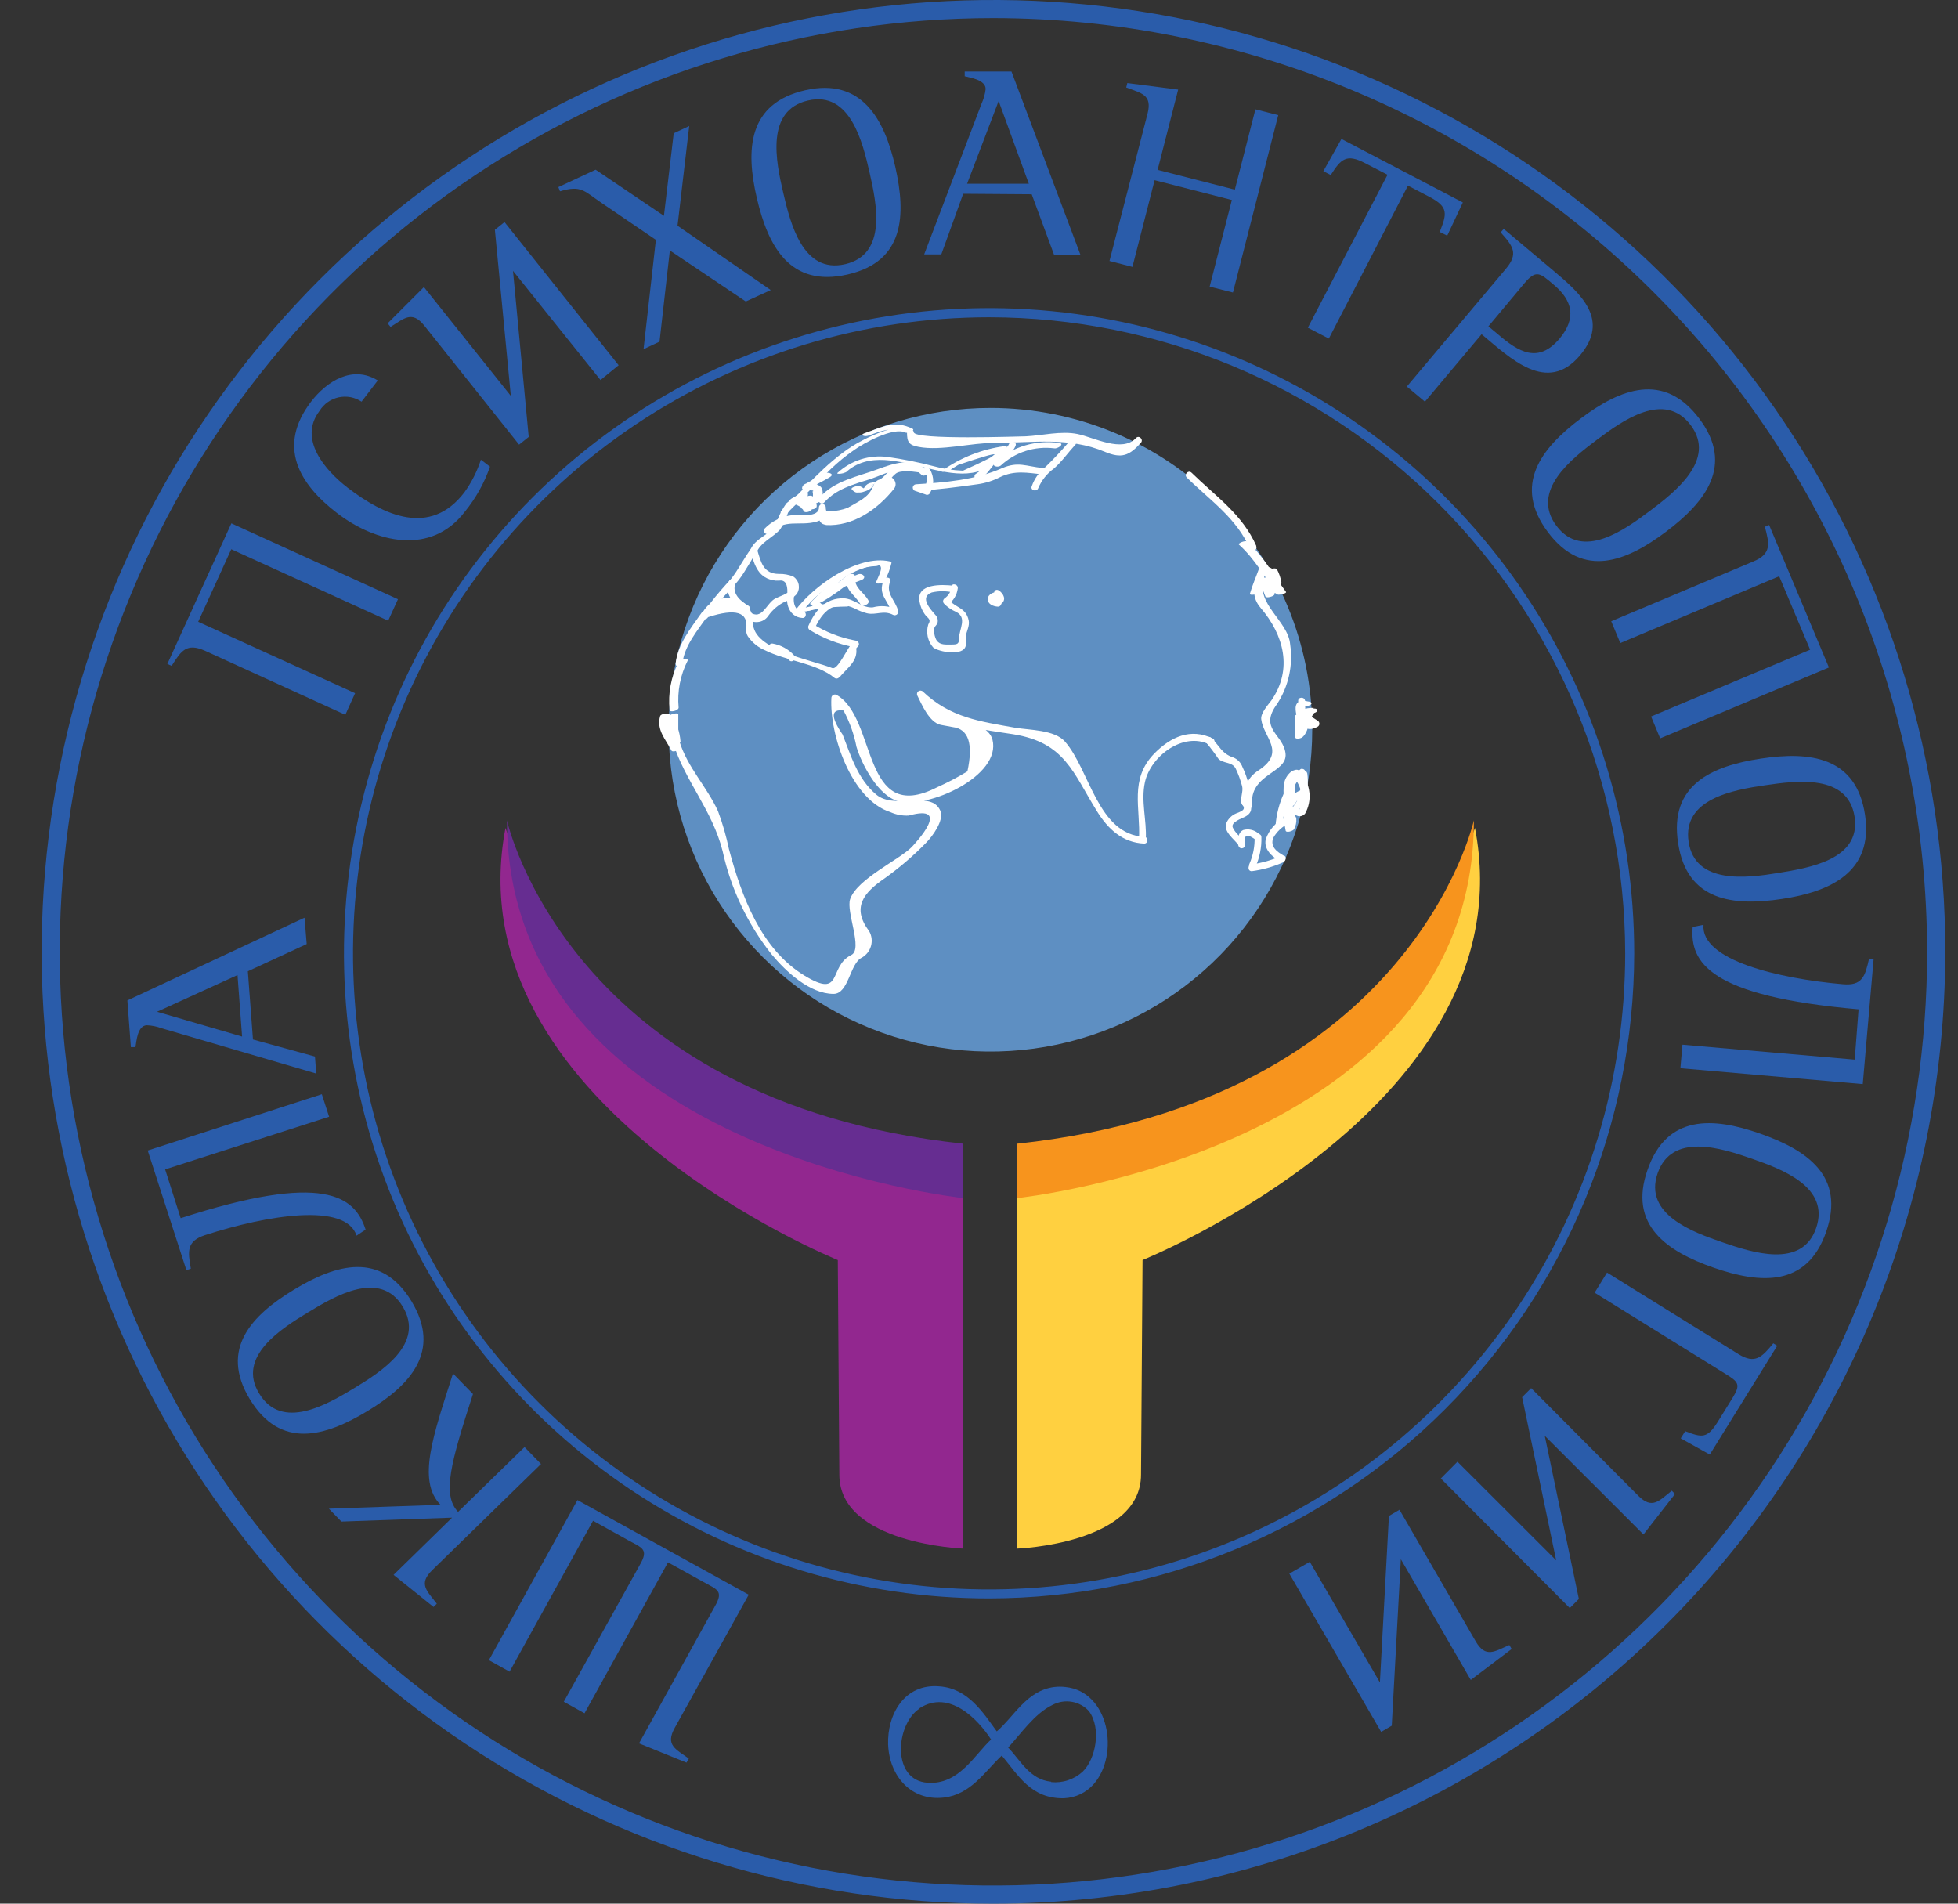 <svg width="36" height="35" viewBox="0 0 36 35" fill="none" xmlns="http://www.w3.org/2000/svg">
<rect x="0" y="0" width="36" height="35" fill="#333333" stroke="none"/>
<g clip-path="url(#clip0_1975_1273)">
<path d="M18.266 35C14.804 35 11.421 33.974 8.543 32.051C5.665 30.128 3.422 27.395 2.098 24.197C0.773 20.999 0.427 17.481 1.102 14.086C1.777 10.691 3.444 7.573 5.891 5.126C8.339 2.678 11.457 1.012 14.851 0.336C18.246 -0.339 21.765 0.008 24.962 1.332C28.16 2.657 30.893 4.9 32.816 7.778C34.739 10.655 35.766 14.039 35.766 17.5C35.76 22.14 33.915 26.588 30.634 29.869C27.353 33.149 22.905 34.995 18.266 35V35ZM18.266 0.333C14.87 0.333 11.551 1.34 8.728 3.226C5.905 5.113 3.705 7.794 2.406 10.931C1.106 14.067 0.766 17.519 1.429 20.849C2.091 24.179 3.726 27.238 6.127 29.639C8.528 32.039 11.586 33.674 14.916 34.337C18.247 34.999 21.698 34.659 24.835 33.36C27.972 32.061 30.653 29.86 32.539 27.037C34.425 24.214 35.432 20.895 35.432 17.5C35.427 12.949 33.617 8.585 30.398 5.367C27.18 2.149 22.817 0.339 18.266 0.333V0.333Z" fill="#2A5CAA"/>
<path d="M18.187 29.388C15.841 29.389 13.548 28.693 11.597 27.39C9.646 26.087 8.125 24.234 7.227 22.067C6.329 19.899 6.094 17.514 6.552 15.213C7.009 12.912 8.139 10.798 9.798 9.139C11.457 7.48 13.571 6.351 15.872 5.893C18.173 5.435 20.558 5.67 22.726 6.568C24.893 7.466 26.746 8.987 28.049 10.938C29.352 12.889 30.048 15.182 30.047 17.528C30.043 20.673 28.793 23.687 26.569 25.91C24.346 28.134 21.331 29.384 18.187 29.388ZM18.187 5.833C15.874 5.833 13.613 6.519 11.689 7.804C9.766 9.088 8.267 10.915 7.381 13.052C6.496 15.189 6.264 17.54 6.715 19.809C7.166 22.078 8.28 24.162 9.915 25.797C11.551 27.433 13.635 28.547 15.903 28.998C18.172 29.45 20.524 29.218 22.661 28.333C24.798 27.448 26.624 25.949 27.91 24.026C29.195 22.103 29.881 19.841 29.881 17.528C29.877 14.428 28.644 11.456 26.452 9.263C24.26 7.071 21.288 5.837 18.187 5.833V5.833Z" fill="#2A5CAA"/>
<path d="M13.766 29.32L12.406 31.767C12.229 32.085 12.422 32.158 12.664 32.332L12.622 32.407L11.749 32.053L13.144 29.533C13.311 29.245 13.182 29.225 12.926 29.082L12.282 28.725L10.747 31.5L10.366 31.288L11.766 28.768C11.932 28.48 11.806 28.46 11.547 28.317L10.904 27.96L9.369 30.735L8.989 30.523L10.617 27.58L13.766 29.32Z" fill="#2A5CAA"/>
<path d="M8.099 27.667C7.662 27.218 7.969 26.382 8.329 25.253L8.696 25.63C8.289 26.887 8.122 27.483 8.422 27.797L9.644 26.605L9.947 26.917L7.947 28.868C7.686 29.123 7.851 29.25 8.031 29.485L7.971 29.545L7.236 28.955L8.312 27.903L6.277 27.975L6.047 27.738L8.099 27.667Z" fill="#2A5CAA"/>
<path d="M7.564 23.922C8.124 24.845 7.542 25.467 6.759 25.942C5.976 26.417 5.154 26.652 4.592 25.723C4.031 24.795 4.637 24.177 5.407 23.71C6.177 23.243 7.004 23 7.564 23.922ZM4.766 25.622C5.182 26.31 6.012 25.825 6.512 25.522C7.012 25.218 7.819 24.707 7.404 24.022C6.989 23.337 6.159 23.828 5.667 24.127C5.176 24.425 4.347 24.942 4.766 25.622Z" fill="#2A5CAA"/>
<path d="M3.322 22.397C5.959 21.545 6.524 21.992 6.722 22.607L6.556 22.718C6.356 22.1 4.904 22.343 3.772 22.708C3.429 22.82 3.452 23.002 3.509 23.325L3.427 23.352L2.716 21.153L5.917 20.118L6.051 20.532L3.036 21.5L3.322 22.397Z" fill="#2A5CAA"/>
<path d="M5.639 17.357L4.557 17.857L4.651 19.112L5.791 19.425L5.814 19.738L2.971 18.905C2.882 18.872 2.79 18.853 2.696 18.85C2.529 18.862 2.511 19.13 2.491 19.252H2.406L2.342 18.393L5.599 16.873L5.639 17.357ZM2.887 18.602L4.451 19.058L4.367 17.927L2.887 18.602Z" fill="#2A5CAA"/>
<path d="M3.766 11.963C3.432 11.815 3.331 11.963 3.156 12.242L3.077 12.207L4.254 9.622L7.317 11.017L7.137 11.412L4.252 10.098L3.644 11.432L6.529 12.745L6.349 13.142L3.766 11.963Z" fill="#2A5CAA"/>
<path d="M8.547 9.408C7.924 10.222 6.907 9.978 6.197 9.433C5.487 8.888 5.099 8.202 5.717 7.388C6.009 7.008 6.481 6.708 6.946 6.995L6.647 7.385C6.586 7.344 6.517 7.316 6.445 7.302C6.373 7.289 6.299 7.29 6.227 7.305C6.155 7.321 6.087 7.351 6.027 7.393C5.967 7.435 5.916 7.489 5.877 7.552C5.476 8.075 5.981 8.65 6.392 8.967C7.059 9.478 7.909 9.873 8.536 9.055C8.669 8.871 8.772 8.668 8.842 8.452L9.009 8.58C8.905 8.881 8.748 9.161 8.547 9.408V9.408Z" fill="#2A5CAA"/>
<path d="M7.802 5.988C7.574 5.703 7.432 5.855 7.181 6.01L7.127 5.945L7.794 5.278L9.392 7.278L9.099 4.225L9.276 4.083L11.374 6.715L11.041 6.987L9.432 4.98L9.721 8.033L9.544 8.175L7.802 5.988Z" fill="#2A5CAA"/>
<path d="M13.712 5.543L12.316 4.605L12.126 6.282L11.832 6.42L12.059 4.41L11.049 3.723C10.741 3.513 10.687 3.4 10.296 3.517L10.266 3.44L10.951 3.12L12.207 3.968L12.387 2.45L12.672 2.317L12.457 4.15L14.171 5.333L13.712 5.543Z" fill="#2A5CAA"/>
<path d="M15.582 5.047C14.529 5.287 14.124 4.538 13.916 3.645C13.707 2.752 13.749 1.898 14.809 1.658C15.842 1.425 16.262 2.19 16.461 3.068C16.659 3.947 16.636 4.808 15.582 5.047ZM14.857 1.848C14.072 2.027 14.266 2.967 14.399 3.537C14.532 4.107 14.759 5.037 15.539 4.857C16.319 4.677 16.116 3.737 15.989 3.177C15.862 2.617 15.632 1.667 14.857 1.848Z" fill="#2A5CAA"/>
<path d="M19.382 4.69L18.969 3.572L17.709 3.563L17.307 4.677H16.992L18.046 1.908C18.085 1.823 18.111 1.732 18.122 1.638C18.122 1.472 17.857 1.432 17.737 1.402V1.315H18.597L19.866 4.687L19.382 4.69ZM18.361 1.857L17.781 3.378H18.916L18.361 1.857Z" fill="#2A5CAA"/>
<path d="M22.241 5.27L22.649 3.677L21.229 3.313L20.821 4.907L20.399 4.798L21.099 2.09C21.189 1.737 20.984 1.715 20.707 1.608L20.727 1.527L21.662 1.647L21.284 3.123L22.704 3.487L23.082 2.01L23.502 2.117L22.669 5.378L22.241 5.27Z" fill="#2A5CAA"/>
<path d="M26.471 4.265C26.601 3.932 26.637 3.807 26.287 3.622L25.887 3.413L24.432 6.225L24.046 6.025L25.511 3.213L25.099 3C24.754 2.82 24.654 2.925 24.467 3.218L24.331 3.147L24.664 2.555L26.896 3.722L26.609 4.333L26.471 4.265Z" fill="#2A5CAA"/>
<path d="M27.241 6.145L26.199 7.385L25.866 7.107L27.689 4.94C27.924 4.66 27.816 4.523 27.592 4.273L27.647 4.208L28.574 4.987C29.074 5.408 29.599 5.88 29.052 6.532C28.442 7.258 27.766 6.582 27.241 6.145ZM28.564 5.232C28.311 5.018 28.244 4.95 28.022 5.215L27.366 6L27.532 6.138C27.919 6.472 28.281 6.695 28.679 6.22C28.986 5.847 28.916 5.527 28.564 5.232V5.232Z" fill="#2A5CAA"/>
<path d="M28.461 9.785C27.812 8.92 28.331 8.245 29.062 7.695C29.794 7.145 30.591 6.832 31.242 7.695C31.894 8.558 31.349 9.238 30.629 9.778C29.909 10.318 29.109 10.65 28.461 9.785ZM31.086 7.817C30.602 7.173 29.826 7.737 29.357 8.088C28.889 8.44 28.137 9.028 28.617 9.668C29.097 10.308 29.876 9.737 30.336 9.392C30.796 9.047 31.562 8.453 31.086 7.817Z" fill="#2A5CAA"/>
<path d="M32.239 10.322C32.572 10.182 32.534 10.002 32.449 9.685L32.527 9.652L33.627 12.272L30.524 13.575L30.357 13.173L33.281 11.945L32.712 10.595L29.791 11.823L29.624 11.422L32.239 10.322Z" fill="#2A5CAA"/>
<path d="M30.854 15.5C30.687 14.432 31.471 14.083 32.376 13.947C33.281 13.81 34.131 13.912 34.291 14.985C34.447 16.033 33.652 16.395 32.762 16.528C31.872 16.662 31.016 16.573 30.854 15.5ZM34.099 15.02C33.979 14.223 33.027 14.353 32.449 14.438C31.871 14.523 30.929 14.687 31.047 15.477C31.166 16.267 32.122 16.143 32.691 16.05C33.259 15.957 34.216 15.807 34.099 15.02Z" fill="#2A5CAA"/>
<path d="M34.172 18.557C31.412 18.317 31.067 17.685 31.122 17.042L31.321 17.003C31.266 17.652 32.696 17.992 33.882 18.095C34.241 18.127 34.291 17.95 34.364 17.63H34.449L34.249 19.932L30.896 19.64L30.934 19.207L34.101 19.482L34.172 18.557Z" fill="#2A5CAA"/>
<path d="M30.292 21.508C30.646 20.487 31.496 20.538 32.361 20.842C33.226 21.145 33.931 21.623 33.576 22.648C33.221 23.673 32.357 23.602 31.507 23.307C30.657 23.012 29.932 22.528 30.292 21.508ZM33.391 22.58C33.654 21.82 32.752 21.492 32.201 21.3C31.649 21.108 30.739 20.817 30.477 21.572C30.216 22.327 31.124 22.653 31.667 22.84C32.211 23.027 33.132 23.333 33.391 22.58V22.58Z" fill="#2A5CAA"/>
<path d="M30.984 26.313C31.289 26.43 31.386 26.455 31.579 26.147L31.856 25.7C32.006 25.457 31.964 25.408 31.736 25.267L29.319 23.767L29.547 23.397L31.964 24.897C32.271 25.087 32.394 24.952 32.604 24.698L32.676 24.743L31.436 26.743L30.902 26.445L30.984 26.313Z" fill="#2A5CAA"/>
<path d="M30.121 27.5C30.379 27.758 30.504 27.593 30.737 27.408L30.797 27.468L30.217 28.212L28.402 26.398L29.029 29.398L28.862 29.565L26.491 27.183L26.797 26.875L28.612 28.688L27.986 25.688L28.152 25.522L30.121 27.5Z" fill="#2A5CAA"/>
<path d="M27.132 30.177C27.316 30.492 27.479 30.363 27.751 30.245L27.794 30.318L27.042 30.887L25.756 28.667L25.589 31.728L25.394 31.842L23.706 28.933L24.082 28.715L25.371 30.933L25.537 27.872L25.731 27.758L27.132 30.177Z" fill="#2A5CAA"/>
<path fill-rule="evenodd" clip-rule="evenodd" d="M18.327 31.833C18.642 31.565 18.876 31.08 19.384 31.017C19.452 31.009 19.521 31.009 19.589 31.017C20.391 31.098 20.589 32.25 20.111 32.8C20.042 32.878 19.959 32.942 19.865 32.987C19.771 33.032 19.669 33.057 19.566 33.062C18.954 33.077 18.716 32.63 18.419 32.277C18.106 32.57 17.852 32.993 17.351 33.05C16.752 33.117 16.351 32.653 16.329 32.073C16.311 31.52 16.629 30.95 17.272 31.005C17.802 31.043 18.076 31.49 18.327 31.833ZM19.327 32.765C19.432 32.775 19.538 32.764 19.638 32.73C19.738 32.697 19.83 32.643 19.907 32.572C20.144 32.342 20.257 31.78 20.021 31.46C19.938 31.37 19.828 31.309 19.707 31.289C19.586 31.268 19.462 31.288 19.354 31.345C19.021 31.502 18.761 31.89 18.536 32.13C18.766 32.368 18.932 32.718 19.327 32.758V32.765ZM16.907 31.413C16.466 31.7 16.387 32.732 17.056 32.777C17.631 32.817 17.917 32.265 18.222 31.982C17.984 31.613 17.454 31.055 16.907 31.407V31.413Z" fill="#2A5CAA"/>
<path d="M27.119 15.222C27.119 15.222 25.229 21.083 18.702 21.083V28.472C18.702 28.472 20.979 28.388 20.979 27.112L21.007 23.167C21.007 23.167 28.099 20.305 27.119 15.222Z" fill="#FFD040"/>
<path d="M18.702 21.028V22.028C18.702 22.028 27.099 21.138 27.099 15.083C27.099 15.083 25.952 20.25 18.702 21.028Z" fill="#F7941D"/>
<path d="M9.294 15.222C9.294 15.222 11.182 21.083 17.711 21.083V28.472C17.711 28.472 15.432 28.388 15.432 27.112L15.404 23.167C15.404 23.167 8.321 20.305 9.294 15.222Z" fill="#92278F"/>
<path d="M17.711 21.028V22.028C17.711 22.028 9.321 21.138 9.321 15.083C9.321 15.083 10.461 20.25 17.711 21.028Z" fill="#662D91"/>
<path d="M24.127 13.417C24.127 14.587 23.78 15.731 23.13 16.704C22.48 17.677 21.556 18.435 20.475 18.883C19.394 19.331 18.204 19.448 17.056 19.22C15.909 18.991 14.854 18.428 14.027 17.6C13.2 16.773 12.636 15.719 12.408 14.571C12.179 13.423 12.296 12.234 12.744 11.152C13.192 10.071 13.95 9.147 14.924 8.497C15.896 7.847 17.04 7.5 18.211 7.5C19.78 7.5 21.285 8.123 22.394 9.233C23.504 10.342 24.127 11.848 24.127 13.417V13.417Z" fill="#5E8FC2"/>
<path d="M15.182 9.653C15.682 9.683 16.134 9.367 16.437 8.987C16.537 8.862 16.362 8.683 16.261 8.81C15.996 9.143 15.624 9.425 15.182 9.398C15.016 9.388 15.016 9.638 15.182 9.648V9.653Z" fill="white"/>
<path d="M14.506 9.4C14.771 9.145 15.017 8.873 15.281 8.618C15.412 8.493 15.553 8.378 15.702 8.275C15.869 8.153 16.429 7.843 16.647 7.953C16.687 7.972 16.836 7.912 16.779 7.883C16.446 7.717 16.224 7.852 15.902 7.962C15.794 7.998 15.902 8.033 15.962 8.01C16.186 7.933 16.396 7.827 16.647 7.953C16.687 7.972 16.836 7.912 16.779 7.883C16.512 7.752 15.899 8.058 15.671 8.202C15.171 8.522 14.786 8.993 14.359 9.405C14.317 9.445 14.474 9.43 14.506 9.405V9.4Z" fill="white"/>
<path d="M12.477 12.167C12.338 12.44 12.28 12.748 12.311 13.053C12.311 13.105 12.477 13.068 12.477 13.01C12.45 12.712 12.508 12.412 12.644 12.145C12.666 12.1 12.507 12.117 12.477 12.167V12.167Z" fill="white"/>
<path d="M12.512 13.757C12.407 13.555 12.234 13.382 12.304 13.14L12.147 13.182C12.277 13.255 12.232 13.373 12.314 13.473C12.339 13.502 12.471 13.463 12.471 13.423V13.128C12.471 13.098 12.304 13.128 12.304 13.172C12.304 13.215 12.277 13.247 12.276 13.287C12.274 13.328 12.279 13.37 12.289 13.41C12.316 13.496 12.335 13.585 12.346 13.675C12.346 13.705 12.512 13.675 12.512 13.632C12.505 13.541 12.486 13.452 12.457 13.367C12.443 13.318 12.44 13.267 12.447 13.217C12.457 13.188 12.464 13.158 12.471 13.128C12.471 13.098 12.304 13.128 12.304 13.172V13.467L12.459 13.417C12.43 13.371 12.413 13.319 12.409 13.265C12.401 13.235 12.386 13.206 12.366 13.182C12.346 13.158 12.321 13.138 12.292 13.125C12.261 13.107 12.149 13.125 12.137 13.167C12.066 13.417 12.236 13.59 12.346 13.8C12.367 13.842 12.512 13.785 12.512 13.757V13.757Z" fill="white"/>
<path d="M14.676 9.287C14.701 9.294 14.728 9.296 14.755 9.292C14.781 9.288 14.807 9.278 14.829 9.263C14.846 9.253 14.862 9.241 14.877 9.228C14.907 9.208 14.892 9.212 14.829 9.24C14.84 9.273 14.848 9.307 14.852 9.342L14.979 9.27C14.909 9.255 14.812 9.222 14.747 9.283C14.682 9.345 14.761 9.343 14.769 9.383C14.777 9.423 14.836 9.42 14.862 9.41C14.896 9.398 14.936 9.38 14.931 9.338C14.921 9.248 14.711 9.172 14.641 9.147L14.564 9.25H14.981C15.011 9.252 15.042 9.244 15.067 9.225C15.092 9.207 15.109 9.18 15.116 9.15C15.147 9.035 15.116 8.863 14.959 8.957C14.881 9.003 14.969 9.05 15.024 9.037C15.049 9.037 15.106 9 15.091 8.965C15.054 8.877 14.806 8.84 14.757 8.94C14.709 9.04 14.851 9 14.886 8.978C15.007 8.902 15.139 8.847 15.261 8.77C15.354 8.712 15.217 8.668 15.157 8.707C15.036 8.783 14.902 8.837 14.782 8.915L14.911 8.953C14.882 9.017 14.807 8.978 14.886 9.002C14.909 9.002 14.937 9.037 14.926 9.002C14.947 8.978 14.971 8.955 14.992 8.93L15.057 9.012L14.957 9.03C14.927 9.03 14.947 9.047 14.947 9.08C14.948 9.094 14.948 9.109 14.947 9.123C14.947 9.185 14.926 9.14 14.989 9.14H14.627C14.579 9.14 14.461 9.207 14.551 9.243C14.592 9.258 14.769 9.327 14.774 9.378L14.842 9.308L14.932 9.333C14.93 9.322 14.926 9.311 14.919 9.302C14.901 9.267 14.904 9.285 14.894 9.302L14.831 9.345C14.771 9.355 14.891 9.362 14.887 9.362C14.931 9.37 15.026 9.362 15.016 9.29C15.006 9.218 14.992 9.123 14.904 9.113C14.867 9.113 14.832 9.122 14.801 9.142C14.788 9.149 14.777 9.157 14.766 9.167C14.729 9.195 14.742 9.167 14.766 9.18C14.704 9.16 14.576 9.248 14.671 9.28L14.676 9.287Z" fill="white"/>
<path d="M16.031 8.873C15.989 8.878 15.951 8.895 15.921 8.924C15.91 8.937 15.899 8.951 15.891 8.965C15.869 8.995 15.869 8.995 15.842 8.995H15.882C15.857 8.979 15.833 8.96 15.811 8.94L15.669 8.999C15.704 9.022 15.742 9.04 15.782 9.054C15.821 9.058 15.861 9.051 15.896 9.034C15.906 9.034 15.952 8.997 15.916 8.992C15.879 8.987 15.842 8.947 15.801 8.937C15.759 8.927 15.634 8.964 15.659 8.995C15.684 9.027 15.721 9.056 15.756 9.056C15.812 9.057 15.869 9.047 15.922 9.027C15.963 9.013 15.999 8.991 16.029 8.96C16.039 8.948 16.049 8.935 16.057 8.922C16.087 8.878 16.076 8.922 16.002 8.922C16.029 8.922 16.082 8.905 16.097 8.877C16.112 8.848 16.039 8.86 16.032 8.862L16.031 8.873Z" fill="white"/>
<path d="M15.547 8.689C16.381 7.913 17.822 9.425 18.512 8.222C18.524 8.202 18.474 8.203 18.467 8.203C18.057 8.258 17.667 8.411 17.329 8.65C17.261 8.694 17.424 8.674 17.452 8.65L17.619 8.547C18.482 8.256 18.511 8.291 17.706 8.654C17.52 8.647 17.335 8.619 17.156 8.569C16.881 8.497 16.603 8.442 16.322 8.402C16.156 8.38 15.988 8.395 15.828 8.445C15.669 8.496 15.522 8.581 15.399 8.694C15.366 8.726 15.517 8.709 15.546 8.682L15.547 8.689Z" fill="white"/>
<path d="M18.401 8.559C18.532 8.437 18.687 8.346 18.857 8.292C19.027 8.237 19.207 8.221 19.384 8.243C19.446 8.255 19.576 8.163 19.481 8.145C19.27 8.113 19.054 8.129 18.85 8.189C18.645 8.25 18.457 8.355 18.297 8.497C18.212 8.567 18.344 8.605 18.401 8.559V8.559Z" fill="white"/>
<path d="M16.266 10.683C16.321 10.578 16.363 10.466 16.391 10.35C16.391 10.33 16.377 10.325 16.361 10.322C15.766 10.188 14.937 10.785 14.611 11.238C14.577 11.285 14.676 11.275 14.694 11.27C14.979 11.193 15.273 11.154 15.569 11.152C15.621 11.152 15.736 11.07 15.636 11.072C15.312 11.075 14.99 11.12 14.677 11.203L14.759 11.235C14.948 10.997 15.182 10.798 15.447 10.65C15.612 10.547 15.79 10.467 15.976 10.412C16.309 10.312 16.192 10.503 16.106 10.707C16.087 10.748 16.246 10.73 16.272 10.683H16.266Z" fill="white"/>
<path d="M15.964 11.034C15.874 10.877 15.701 10.812 15.722 10.605C15.722 10.538 15.621 10.538 15.586 10.572C15.405 10.729 15.21 10.869 15.002 10.989L15.126 11.054C15.317 10.837 15.586 10.769 15.844 10.662C15.946 10.618 15.856 10.525 15.771 10.562C15.484 10.68 15.202 10.762 14.989 11.002C14.921 11.081 15.062 11.099 15.111 11.067C15.318 10.947 15.513 10.807 15.694 10.65L15.559 10.617C15.532 10.857 15.712 10.924 15.817 11.106C15.856 11.172 16.007 11.106 15.964 11.034Z" fill="white"/>
<path d="M16.176 10.333C15.616 10.353 15.274 10.703 14.901 11.08L15.049 11.047L14.897 11.102C14.932 11.14 14.973 11.173 15.019 11.198C15.042 11.204 15.066 11.205 15.09 11.201C15.114 11.196 15.136 11.187 15.156 11.173H15.166C15.189 11.157 15.189 11.138 15.156 11.138C15.036 11.135 14.918 11.156 14.807 11.202C14.709 11.243 14.862 11.24 14.901 11.223L15.032 11.175L15.171 11.15C15.125 11.124 15.084 11.091 15.049 11.053C15.019 11.027 14.872 11.083 14.897 11.108C14.926 11.137 15.024 11.097 15.047 11.075C15.352 10.767 15.634 10.422 16.106 10.408C16.147 10.408 16.282 10.34 16.176 10.343V10.333Z" fill="white"/>
<path d="M23.137 10.89C23.181 10.723 23.249 10.585 23.304 10.432L23.157 10.477C23.302 10.52 23.332 10.632 23.394 10.758C23.412 10.797 23.561 10.758 23.561 10.715C23.548 10.627 23.519 10.543 23.477 10.465C23.452 10.43 23.311 10.465 23.311 10.508C23.313 10.659 23.299 10.81 23.269 10.958L23.436 10.923L23.311 10.632L23.154 10.68C23.255 10.776 23.366 10.86 23.487 10.93C23.514 10.945 23.666 10.91 23.644 10.882C23.412 10.568 23.224 10.215 22.931 9.958C22.897 9.928 22.752 9.99 22.779 10.013C23.069 10.273 23.256 10.615 23.484 10.925L23.639 10.875C23.518 10.805 23.407 10.721 23.306 10.625C23.282 10.602 23.139 10.64 23.151 10.675L23.266 10.967C23.281 11.003 23.417 10.967 23.432 10.932C23.463 10.778 23.477 10.621 23.474 10.465L23.307 10.508C23.349 10.586 23.377 10.671 23.391 10.758L23.557 10.715C23.489 10.572 23.456 10.462 23.292 10.412C23.259 10.402 23.162 10.412 23.147 10.458C23.092 10.612 23.026 10.758 22.981 10.917C22.971 10.953 23.129 10.932 23.147 10.89H23.137Z" fill="white"/>
<path d="M24.026 12.912C24.076 12.892 24.047 12.9 24.004 12.887C23.982 12.881 23.96 12.88 23.938 12.884C23.916 12.887 23.895 12.895 23.876 12.907C23.779 12.967 23.836 13.13 23.852 13.217C23.869 13.303 23.986 13.217 24.007 13.197C24.027 13.175 24.041 13.15 24.047 13.122C24.047 13.114 24.047 13.106 24.047 13.098L24.026 13.118H24.106C24.136 13.118 24.231 13.1 24.217 13.052C24.217 13.032 24.184 13.027 24.167 13.027C24.012 13.027 24.011 13.193 23.909 13.275L24.006 13.242L24.056 13.267C24.042 13.218 23.951 13.248 23.926 13.267H23.916L23.996 13.245C24.036 13.245 23.996 13.232 23.996 13.198C23.996 13.165 23.982 13.158 23.977 13.138C23.964 13.085 23.811 13.12 23.811 13.17V13.545C23.811 13.603 23.912 13.578 23.941 13.558C24.001 13.518 24.107 13.328 23.996 13.287C23.947 13.27 23.801 13.342 23.869 13.365C23.909 13.38 23.859 13.498 23.841 13.51L23.971 13.525V13.143L23.804 13.175C23.832 13.287 23.894 13.377 24.017 13.302H23.887C23.887 13.32 23.921 13.327 23.937 13.325C24.091 13.325 24.094 13.158 24.194 13.078L24.099 13.11L24.049 13.085L24.161 13.017C24.078 13.009 23.995 13.024 23.921 13.06C23.872 13.092 23.881 13.145 23.846 13.187L24.001 13.167C23.986 13.101 23.977 13.035 23.974 12.968C23.971 12.957 23.971 12.946 23.974 12.935C23.941 12.995 23.854 12.955 23.901 12.972C23.954 12.992 24.014 12.992 24.067 12.972C24.172 12.93 24.076 12.877 24.004 12.905L24.026 12.912Z" fill="white"/>
<path d="M23.921 14.527C23.801 14.571 23.704 14.66 23.649 14.775H23.804V14.442C23.804 14.37 23.656 14.407 23.637 14.46C23.582 14.725 23.582 14.999 23.637 15.265C23.637 15.322 23.776 15.28 23.792 15.245C23.824 15.187 23.839 15.121 23.834 15.055C23.834 15 23.742 14.942 23.809 14.978C23.828 14.99 23.848 14.999 23.869 15.005C23.892 15.01 23.915 15.008 23.938 15.001C23.959 14.993 23.979 14.979 23.994 14.962C24.06 14.846 24.088 14.714 24.076 14.582C24.062 14.425 23.994 14.278 23.882 14.167C23.847 14.132 23.772 14.167 23.742 14.185C23.576 14.323 23.599 14.48 23.602 14.685C23.602 14.738 23.769 14.707 23.769 14.642C23.769 14.475 23.741 14.338 23.879 14.218L23.739 14.237C23.822 14.317 23.883 14.418 23.916 14.53C23.949 14.676 23.928 14.828 23.857 14.96L23.981 14.918C23.901 14.892 23.852 14.835 23.762 14.87C23.616 14.925 23.712 15.127 23.656 15.243L23.811 15.225C23.758 14.967 23.758 14.702 23.811 14.445L23.644 14.463V14.797C23.644 14.868 23.776 14.828 23.799 14.797C23.822 14.765 23.882 14.643 23.944 14.63C24.041 14.607 24.017 14.522 23.921 14.545V14.527Z" fill="white"/>
<path d="M12.899 11.267C12.702 11.548 12.462 11.842 12.422 12.195C12.412 12.275 12.537 12.273 12.547 12.195C12.584 11.872 12.827 11.588 13.007 11.33C13.054 11.263 12.946 11.202 12.899 11.267Z" fill="white"/>
<path d="M12.372 13.648C12.594 14.363 13.094 14.888 13.286 15.648C13.437 16.34 13.744 16.988 14.184 17.543C14.444 17.858 14.886 18.273 15.326 18.273C15.606 18.273 15.626 17.708 15.846 17.607C15.886 17.584 15.922 17.553 15.951 17.517C15.98 17.48 16.001 17.438 16.014 17.393C16.027 17.348 16.03 17.301 16.025 17.255C16.02 17.209 16.005 17.164 15.982 17.123C15.649 16.683 15.884 16.41 16.266 16.148C16.539 15.953 16.795 15.734 17.029 15.493C17.142 15.38 17.362 15.082 17.291 14.91C17.124 14.515 16.457 14.897 16.112 14.61C15.767 14.323 15.642 13.883 15.492 13.505C15.27 13.179 15.276 13.032 15.509 13.063C15.621 13.272 15.702 13.497 15.747 13.73C15.847 14.063 16.151 14.635 16.514 14.73C17.059 14.88 18.419 14.267 18.247 13.597C18.152 13.223 17.224 13.143 17.069 12.918C17.371 13.355 18.114 13.418 18.632 13.5C19.579 13.653 19.726 14.202 20.167 14.912C20.372 15.245 20.641 15.492 21.036 15.51C21.117 15.51 21.117 15.388 21.036 15.385C20.182 15.343 20.036 14.15 19.579 13.633C19.389 13.415 18.912 13.423 18.666 13.38C18.016 13.263 17.472 13.195 16.966 12.713C16.955 12.703 16.94 12.698 16.925 12.697C16.911 12.697 16.896 12.701 16.884 12.71C16.873 12.72 16.864 12.732 16.861 12.747C16.858 12.762 16.86 12.777 16.867 12.79C16.941 12.938 17.087 13.29 17.301 13.328L17.517 13.368C17.807 13.403 17.897 13.673 17.787 14.182C17.608 14.291 17.421 14.389 17.229 14.475C15.832 15.187 16.131 13.193 15.381 12.777C15.371 12.771 15.36 12.769 15.349 12.769C15.338 12.77 15.328 12.773 15.318 12.778C15.309 12.783 15.301 12.791 15.295 12.801C15.289 12.81 15.286 12.821 15.286 12.832C15.249 13.498 15.647 14.702 16.374 14.933C16.479 14.98 16.593 15.001 16.707 14.995C17.512 14.773 16.836 15.495 16.762 15.575C16.519 15.817 15.762 16.158 15.631 16.53C15.551 16.762 15.871 17.452 15.652 17.558C15.221 17.77 15.511 18.373 14.791 17.937C13.986 17.447 13.634 16.472 13.404 15.618C13.354 15.378 13.287 15.143 13.201 14.913C12.994 14.46 12.642 14.113 12.491 13.627C12.467 13.55 12.346 13.583 12.371 13.66L12.372 13.648Z" fill="white"/>
<path d="M21.067 15.433C21.086 15.078 20.974 14.733 21.051 14.38C21.159 13.895 21.759 13.452 22.234 13.687C22.306 13.722 22.369 13.613 22.297 13.578C21.892 13.378 21.522 13.55 21.224 13.853C20.761 14.327 20.972 14.853 20.942 15.433C20.942 15.515 21.064 15.515 21.067 15.433V15.433Z" fill="white"/>
<path d="M22.179 13.655C22.257 13.748 22.331 13.846 22.399 13.947C22.486 14.043 22.652 14 22.719 14.13C22.768 14.232 22.807 14.339 22.836 14.448C22.867 14.562 22.791 14.665 22.836 14.782C22.861 14.858 22.981 14.825 22.956 14.748C22.917 14.635 22.987 14.53 22.956 14.415C22.929 14.307 22.892 14.202 22.844 14.102C22.829 14.061 22.806 14.024 22.776 13.993C22.745 13.962 22.708 13.938 22.667 13.923C22.459 13.855 22.414 13.697 22.267 13.565C22.209 13.512 22.119 13.6 22.179 13.653V13.655Z" fill="white"/>
<path d="M22.836 14.79C22.929 14.892 22.806 14.922 22.724 14.957C22.652 14.988 22.593 15.043 22.557 15.113C22.467 15.28 22.697 15.427 22.777 15.545C22.822 15.612 22.931 15.545 22.886 15.482C22.841 15.418 22.707 15.315 22.666 15.215C22.624 15.115 22.832 15.048 22.891 15.017C23.041 14.94 23.031 14.812 22.927 14.698C22.872 14.64 22.786 14.728 22.839 14.787L22.836 14.79Z" fill="white"/>
<path d="M22.891 15.528C22.891 15.488 22.869 15.402 22.912 15.373C22.956 15.345 23.036 15.407 23.067 15.425C23.136 15.468 23.199 15.36 23.131 15.318C23.093 15.287 23.049 15.266 23.002 15.256C22.955 15.245 22.906 15.247 22.859 15.26C22.759 15.308 22.756 15.427 22.766 15.528C22.776 15.63 22.899 15.609 22.891 15.528Z" fill="white"/>
<path d="M23.067 15.392C23.072 15.56 23.04 15.727 22.972 15.882C22.936 15.954 23.044 16.017 23.081 15.945C23.159 15.771 23.198 15.582 23.192 15.392C23.192 15.312 23.071 15.312 23.067 15.392Z" fill="white"/>
<path d="M23.016 16.017C23.212 15.991 23.403 15.938 23.584 15.858C23.661 15.835 23.627 15.713 23.551 15.738C23.381 15.815 23.2 15.866 23.016 15.892C22.936 15.892 22.934 16.02 23.016 16.017Z" fill="white"/>
<path d="M23.609 15.735C23.486 15.667 23.344 15.568 23.412 15.402C23.477 15.288 23.575 15.197 23.692 15.14C23.704 15.131 23.712 15.117 23.715 15.102C23.718 15.087 23.716 15.071 23.708 15.058C23.7 15.045 23.688 15.035 23.673 15.03C23.659 15.025 23.643 15.026 23.629 15.032C23.546 15.071 23.471 15.127 23.41 15.195C23.349 15.264 23.302 15.344 23.272 15.432C23.231 15.622 23.401 15.765 23.546 15.837C23.617 15.877 23.681 15.768 23.609 15.73V15.735Z" fill="white"/>
<path d="M23.736 15.101C23.809 14.96 23.929 14.853 23.997 14.707C24.045 14.55 24.058 14.384 24.036 14.222C24.033 14.207 24.026 14.193 24.014 14.184C24.003 14.174 23.988 14.168 23.973 14.168C23.958 14.168 23.944 14.174 23.932 14.184C23.921 14.193 23.913 14.207 23.911 14.222C23.936 14.395 23.913 14.572 23.842 14.733C23.781 14.843 23.686 14.927 23.627 15.038C23.591 15.11 23.699 15.173 23.736 15.101V15.101Z" fill="white"/>
<path d="M23.914 14.14C23.768 14.252 23.661 14.406 23.607 14.582C23.52 14.77 23.468 14.973 23.452 15.18C23.455 15.195 23.462 15.208 23.474 15.218C23.485 15.228 23.5 15.233 23.515 15.233C23.53 15.233 23.544 15.228 23.556 15.218C23.567 15.208 23.575 15.195 23.577 15.18C23.59 15.023 23.627 14.868 23.687 14.722C23.741 14.567 23.826 14.333 23.977 14.248C23.989 14.239 23.997 14.226 24 14.21C24.003 14.195 24.001 14.18 23.993 14.167C23.985 14.153 23.973 14.143 23.958 14.139C23.944 14.134 23.928 14.134 23.914 14.14V14.14Z" fill="white"/>
<path d="M23.022 14.805C22.967 14.222 23.676 14.217 23.636 13.855C23.596 13.493 23.136 13.408 23.484 12.938C23.693 12.615 23.777 12.227 23.721 11.847C23.684 11.412 23.077 11.107 23.242 10.628C23.269 10.552 23.147 10.518 23.122 10.595C23.046 10.815 23.016 10.983 23.177 11.175C23.607 11.675 23.771 12.307 23.376 12.877C23.321 12.953 23.176 13.108 23.189 13.222C23.227 13.555 23.649 13.822 23.152 14.155C22.892 14.322 22.871 14.51 22.897 14.805C22.897 14.885 23.031 14.887 23.022 14.805V14.805Z" fill="white"/>
<path d="M23.869 12.888C23.866 13.02 23.882 13.15 23.916 13.277C23.971 13.422 24.106 13.431 24.227 13.361C24.235 13.356 24.242 13.349 24.248 13.341C24.253 13.333 24.256 13.324 24.258 13.315C24.259 13.305 24.258 13.296 24.255 13.286C24.252 13.277 24.247 13.269 24.241 13.262C24.211 13.237 24.176 13.22 24.144 13.197C24.079 13.149 24.017 13.257 24.081 13.304C24.104 13.322 24.131 13.332 24.152 13.351C24.152 13.317 24.161 13.286 24.164 13.252C24.071 13.306 24.039 13.274 24.017 13.175C24.002 13.081 23.994 12.985 23.994 12.888C23.994 12.808 23.864 12.808 23.869 12.888V12.888Z" fill="white"/>
<path d="M23.099 10.038C22.844 9.457 22.349 9.123 21.909 8.692C21.851 8.635 21.762 8.723 21.821 8.78C22.252 9.203 22.741 9.528 22.987 10.102C23.021 10.175 23.127 10.112 23.096 10.038H23.099Z" fill="white"/>
<path d="M20.887 8.053C20.634 8.327 20.116 8.043 19.814 7.98C19.512 7.917 19.162 8.007 18.862 8.022C18.766 8.022 16.797 8.095 16.801 7.945C16.798 7.93 16.791 7.917 16.779 7.907C16.768 7.897 16.753 7.892 16.738 7.892C16.723 7.892 16.709 7.897 16.697 7.907C16.686 7.917 16.678 7.93 16.676 7.945C16.676 8.127 16.709 8.184 16.894 8.217C17.307 8.294 17.866 8.139 18.296 8.142C18.996 8.142 19.656 8.028 20.319 8.309C20.622 8.434 20.761 8.38 20.976 8.142C21.031 8.082 20.942 7.993 20.887 8.053Z" fill="white"/>
<path d="M19.679 8.095C19.536 8.265 19.385 8.427 19.226 8.582C19.108 8.675 19.019 8.8 18.969 8.942C18.941 9.017 19.062 9.05 19.089 8.975C19.151 8.83 19.251 8.705 19.379 8.613C19.526 8.485 19.634 8.323 19.767 8.183C19.824 8.125 19.736 8.037 19.679 8.095V8.095Z" fill="white"/>
<path d="M19.169 8.605C18.862 8.572 18.721 8.483 18.431 8.605C17.931 8.827 17.376 8.87 16.836 8.904C16.821 8.906 16.807 8.914 16.798 8.925C16.788 8.937 16.782 8.951 16.782 8.966C16.782 8.981 16.788 8.996 16.798 9.007C16.807 9.019 16.821 9.026 16.836 9.029L17.012 9.089C17.019 9.093 17.027 9.096 17.035 9.098C17.043 9.099 17.052 9.099 17.059 9.096C17.067 9.094 17.075 9.091 17.081 9.086C17.088 9.081 17.093 9.074 17.097 9.067C17.137 9.001 17.158 8.926 17.158 8.849C17.158 8.772 17.137 8.696 17.097 8.63C17.089 8.616 17.075 8.606 17.059 8.602C17.044 8.597 17.027 8.599 17.012 8.607L16.987 8.62C16.916 8.658 16.987 8.765 17.051 8.729C17.026 8.74 17.062 8.942 16.984 8.924C16.936 8.913 16.888 8.906 16.839 8.904V9.029C17.219 9.005 17.602 8.955 17.981 8.902C18.121 8.882 18.258 8.839 18.384 8.774C18.651 8.642 18.897 8.693 19.172 8.723C19.252 8.723 19.251 8.607 19.172 8.598L19.169 8.605Z" fill="white"/>
<path d="M18.006 8.818C18.159 8.732 18.222 8.573 18.351 8.462C18.479 8.35 18.606 8.362 18.672 8.197C18.704 8.123 18.582 8.09 18.552 8.163C18.522 8.237 18.456 8.258 18.386 8.293C18.332 8.32 18.282 8.355 18.239 8.397C18.127 8.493 18.072 8.635 17.946 8.71C17.876 8.75 17.946 8.857 18.009 8.818H18.006Z" fill="white"/>
<path d="M17.497 10.782C17.493 10.825 17.48 10.867 17.457 10.905C17.435 10.943 17.405 10.975 17.369 11C17.361 11.005 17.355 11.012 17.35 11.02C17.345 11.028 17.341 11.037 17.34 11.046C17.339 11.056 17.34 11.065 17.343 11.074C17.346 11.083 17.351 11.091 17.357 11.098C17.42 11.163 17.496 11.215 17.579 11.25C17.789 11.355 17.634 11.568 17.634 11.732C17.634 11.84 17.604 11.85 17.494 11.85C17.384 11.85 17.287 11.862 17.224 11.778C17.186 11.727 17.149 11.573 17.194 11.517C17.211 11.499 17.225 11.479 17.236 11.457C17.243 11.432 17.244 11.407 17.239 11.382C17.234 11.357 17.222 11.334 17.206 11.315C17.114 11.208 16.896 10.982 17.131 10.893C17.261 10.863 17.396 10.863 17.526 10.893C17.606 10.903 17.606 10.778 17.526 10.768C17.326 10.747 16.841 10.72 16.907 11.063C16.921 11.144 16.952 11.221 16.999 11.288C17.054 11.373 17.131 11.375 17.067 11.482C17.045 11.554 17.041 11.63 17.057 11.704C17.073 11.778 17.107 11.847 17.157 11.903C17.261 11.988 17.714 12.07 17.756 11.873C17.767 11.817 17.756 11.76 17.756 11.707C17.767 11.61 17.831 11.512 17.811 11.41C17.762 11.168 17.579 11.183 17.437 11.022C17.437 11.055 17.437 11.087 17.424 11.12C17.474 11.086 17.517 11.042 17.549 10.991C17.581 10.939 17.601 10.882 17.609 10.822C17.624 10.743 17.502 10.71 17.489 10.788L17.497 10.782Z" fill="white"/>
<path d="M18.359 10.882C18.281 10.882 18.167 10.913 18.162 11.012C18.157 11.11 18.266 11.15 18.349 11.154C18.359 11.153 18.368 11.151 18.377 11.147C18.385 11.142 18.393 11.136 18.398 11.128C18.404 11.121 18.408 11.112 18.41 11.102C18.412 11.093 18.412 11.083 18.409 11.074C18.406 11.039 18.392 11.006 18.369 10.98C18.346 10.954 18.316 10.935 18.282 10.927C18.234 10.908 18.197 10.96 18.206 11.004C18.207 11.026 18.214 11.049 18.227 11.068C18.239 11.087 18.257 11.102 18.277 11.112C18.298 11.122 18.321 11.127 18.344 11.125C18.367 11.123 18.389 11.115 18.407 11.102C18.509 11.03 18.452 10.917 18.371 10.86C18.289 10.803 18.241 10.922 18.307 10.967C18.346 10.995 18.336 11.024 18.326 10.967C18.301 10.992 18.274 11.017 18.249 11.043C18.267 11.043 18.284 11.069 18.276 11.043C18.276 11.062 18.276 11.085 18.289 11.104L18.349 11.025C18.332 11.025 18.297 11.025 18.286 11.008C18.286 11.025 18.286 11.028 18.286 11.017C18.306 11.007 18.328 11.002 18.351 11.004C18.431 11.004 18.431 10.875 18.351 10.878L18.359 10.882Z" fill="white"/>
<path d="M16.247 10.667C16.134 10.942 16.332 11.023 16.392 11.273L16.484 11.203C16.347 11.14 16.193 11.127 16.047 11.167C15.851 11.183 15.714 11.01 15.514 11C15.181 10.992 14.992 11.22 14.867 11.5C14.859 11.514 14.857 11.531 14.862 11.547C14.866 11.563 14.877 11.577 14.891 11.585C15.14 11.738 15.415 11.844 15.702 11.897C15.782 11.897 15.782 11.78 15.702 11.772C15.437 11.72 15.184 11.621 14.954 11.478C14.954 11.507 14.969 11.535 14.976 11.563C15.117 11.242 15.349 11.01 15.721 11.19C15.789 11.227 15.862 11.255 15.937 11.275C16.104 11.317 16.244 11.212 16.421 11.305C16.432 11.311 16.444 11.313 16.456 11.312C16.468 11.311 16.48 11.306 16.49 11.299C16.5 11.291 16.507 11.281 16.512 11.27C16.516 11.258 16.517 11.245 16.514 11.233C16.466 11.038 16.277 10.912 16.367 10.693C16.397 10.62 16.277 10.587 16.247 10.66V10.667Z" fill="white"/>
<path d="M15.679 11.807C15.581 11.91 15.402 12.327 15.301 12.283C14.941 12.135 13.834 11.95 13.846 11.45C13.861 10.918 13.112 10.84 12.909 11.283C12.876 11.355 12.984 11.42 13.017 11.347C13.529 11.18 13.762 11.255 13.719 11.56C13.714 11.608 13.725 11.657 13.749 11.698C13.829 11.814 13.941 11.905 14.071 11.958C14.446 12.147 15.012 12.195 15.336 12.458C15.344 12.466 15.353 12.472 15.364 12.474C15.374 12.477 15.386 12.477 15.396 12.474C15.407 12.471 15.416 12.466 15.424 12.458C15.432 12.45 15.438 12.441 15.441 12.43C15.513 12.227 15.626 12.042 15.774 11.885C15.831 11.827 15.742 11.738 15.686 11.797L15.679 11.807Z" fill="white"/>
<path d="M13.174 11.143C13.287 10.965 13.451 10.832 13.581 10.665C13.711 10.498 13.792 10.318 13.914 10.153L13.799 10.138C13.876 10.403 13.946 10.638 14.257 10.675H14.321C14.432 10.658 14.483 10.733 14.476 10.9C14.409 10.942 14.329 10.967 14.259 11.002C14.092 11.082 14.014 11.42 13.787 11.253C13.721 11.207 13.659 11.315 13.724 11.362C13.752 11.389 13.786 11.411 13.823 11.424C13.86 11.437 13.899 11.441 13.938 11.436C13.978 11.432 14.015 11.419 14.048 11.398C14.082 11.377 14.11 11.348 14.131 11.315C14.209 11.207 14.312 11.12 14.432 11.062C14.515 11.036 14.589 10.988 14.647 10.923C14.665 10.898 14.677 10.87 14.684 10.84C14.69 10.81 14.69 10.779 14.685 10.749C14.679 10.719 14.667 10.69 14.65 10.664C14.633 10.639 14.611 10.617 14.586 10.6C14.502 10.566 14.412 10.549 14.322 10.552C14.031 10.552 13.989 10.328 13.921 10.105C13.917 10.094 13.91 10.084 13.901 10.076C13.892 10.068 13.88 10.063 13.869 10.062C13.857 10.06 13.845 10.062 13.834 10.067C13.823 10.072 13.814 10.08 13.807 10.09C13.674 10.272 13.576 10.472 13.437 10.65C13.307 10.787 13.183 10.931 13.067 11.08C13.024 11.148 13.132 11.21 13.176 11.143H13.174Z" fill="white"/>
<path d="M13.766 11.14C13.617 11.058 13.447 10.908 13.524 10.722C13.554 10.647 13.432 10.615 13.404 10.688C13.306 10.928 13.507 11.14 13.702 11.248C13.716 11.254 13.732 11.255 13.747 11.25C13.761 11.245 13.774 11.235 13.781 11.222C13.789 11.209 13.792 11.193 13.789 11.178C13.786 11.163 13.778 11.149 13.766 11.14V11.14Z" fill="white"/>
<path d="M15.456 12.427C15.591 12.272 15.769 12.153 15.744 11.927C15.736 11.848 15.611 11.847 15.619 11.927C15.641 12.117 15.479 12.214 15.367 12.342C15.314 12.402 15.402 12.491 15.456 12.43V12.427Z" fill="white"/>
<path d="M14.599 12.047C14.496 11.935 14.359 11.86 14.209 11.833C14.131 11.818 14.097 11.94 14.176 11.955C14.305 11.975 14.422 12.039 14.509 12.137C14.562 12.199 14.651 12.109 14.597 12.049L14.599 12.047Z" fill="white"/>
<path d="M14.756 11.237C14.576 11.237 14.564 10.983 14.632 10.862C14.671 10.792 14.564 10.728 14.524 10.798C14.407 11.007 14.476 11.349 14.756 11.362C14.836 11.362 14.836 11.24 14.756 11.237Z" fill="white"/>
<path d="M13.909 10.167C13.971 9.975 14.216 9.88 14.344 9.733C14.405 9.641 14.453 9.54 14.486 9.433C14.551 9.285 14.709 9.233 14.829 9.142C14.892 9.095 14.829 8.985 14.766 9.035C14.658 9.098 14.556 9.171 14.461 9.252C14.379 9.363 14.316 9.487 14.274 9.618C14.176 9.84 13.867 9.885 13.789 10.133C13.764 10.212 13.884 10.243 13.909 10.167Z" fill="white"/>
<path d="M14.142 9.812C14.432 9.52 14.692 9.683 15.016 9.59C15.161 9.547 15.194 9.468 15.182 9.32C15.18 9.305 15.172 9.292 15.161 9.282C15.149 9.272 15.135 9.267 15.12 9.267C15.105 9.267 15.09 9.272 15.079 9.282C15.067 9.292 15.06 9.305 15.057 9.32C15.057 9.6 15.224 9.633 15.462 9.542C15.624 9.466 15.781 9.381 15.932 9.285C16.037 9.225 16.182 8.937 16.266 8.933C16.28 8.931 16.294 8.923 16.304 8.912C16.313 8.9 16.319 8.886 16.319 8.871C16.319 8.856 16.313 8.841 16.304 8.83C16.294 8.818 16.28 8.811 16.266 8.808C16.142 8.808 16.099 8.832 16.049 8.947C15.974 9.145 15.784 9.218 15.621 9.317C15.546 9.362 15.177 9.6 15.182 9.317H15.057C15.074 9.535 14.662 9.455 14.557 9.473C14.367 9.495 14.19 9.582 14.057 9.72C14.049 9.732 14.044 9.747 14.046 9.762C14.047 9.777 14.053 9.791 14.064 9.802C14.075 9.812 14.089 9.819 14.104 9.82C14.118 9.821 14.133 9.817 14.146 9.808L14.142 9.812Z" fill="white"/>
<path d="M15.154 9.238C15.379 8.987 15.692 8.905 16.002 8.808C16.274 8.72 16.682 8.475 16.941 8.728C16.997 8.783 17.087 8.695 17.029 8.64C16.776 8.397 16.426 8.522 16.134 8.628C15.766 8.767 15.346 8.833 15.066 9.15C15.011 9.21 15.099 9.298 15.154 9.238Z" fill="white"/>
<path d="M16.256 8.915C16.351 8.862 16.387 8.77 16.471 8.707C16.554 8.643 16.766 8.667 16.881 8.683C16.961 8.694 16.959 8.568 16.881 8.558C16.744 8.527 16.601 8.531 16.466 8.57C16.344 8.622 16.299 8.737 16.192 8.807C16.18 8.816 16.172 8.83 16.169 8.845C16.166 8.86 16.169 8.876 16.177 8.889C16.184 8.902 16.197 8.912 16.211 8.917C16.226 8.922 16.241 8.921 16.256 8.915V8.915Z" fill="white"/>
</g>
<defs>
<clipPath id="clip0_1975_1273">
<rect width="35" height="35" fill="white" transform="translate(0.766)"/>
</clipPath>
</defs>
</svg>
